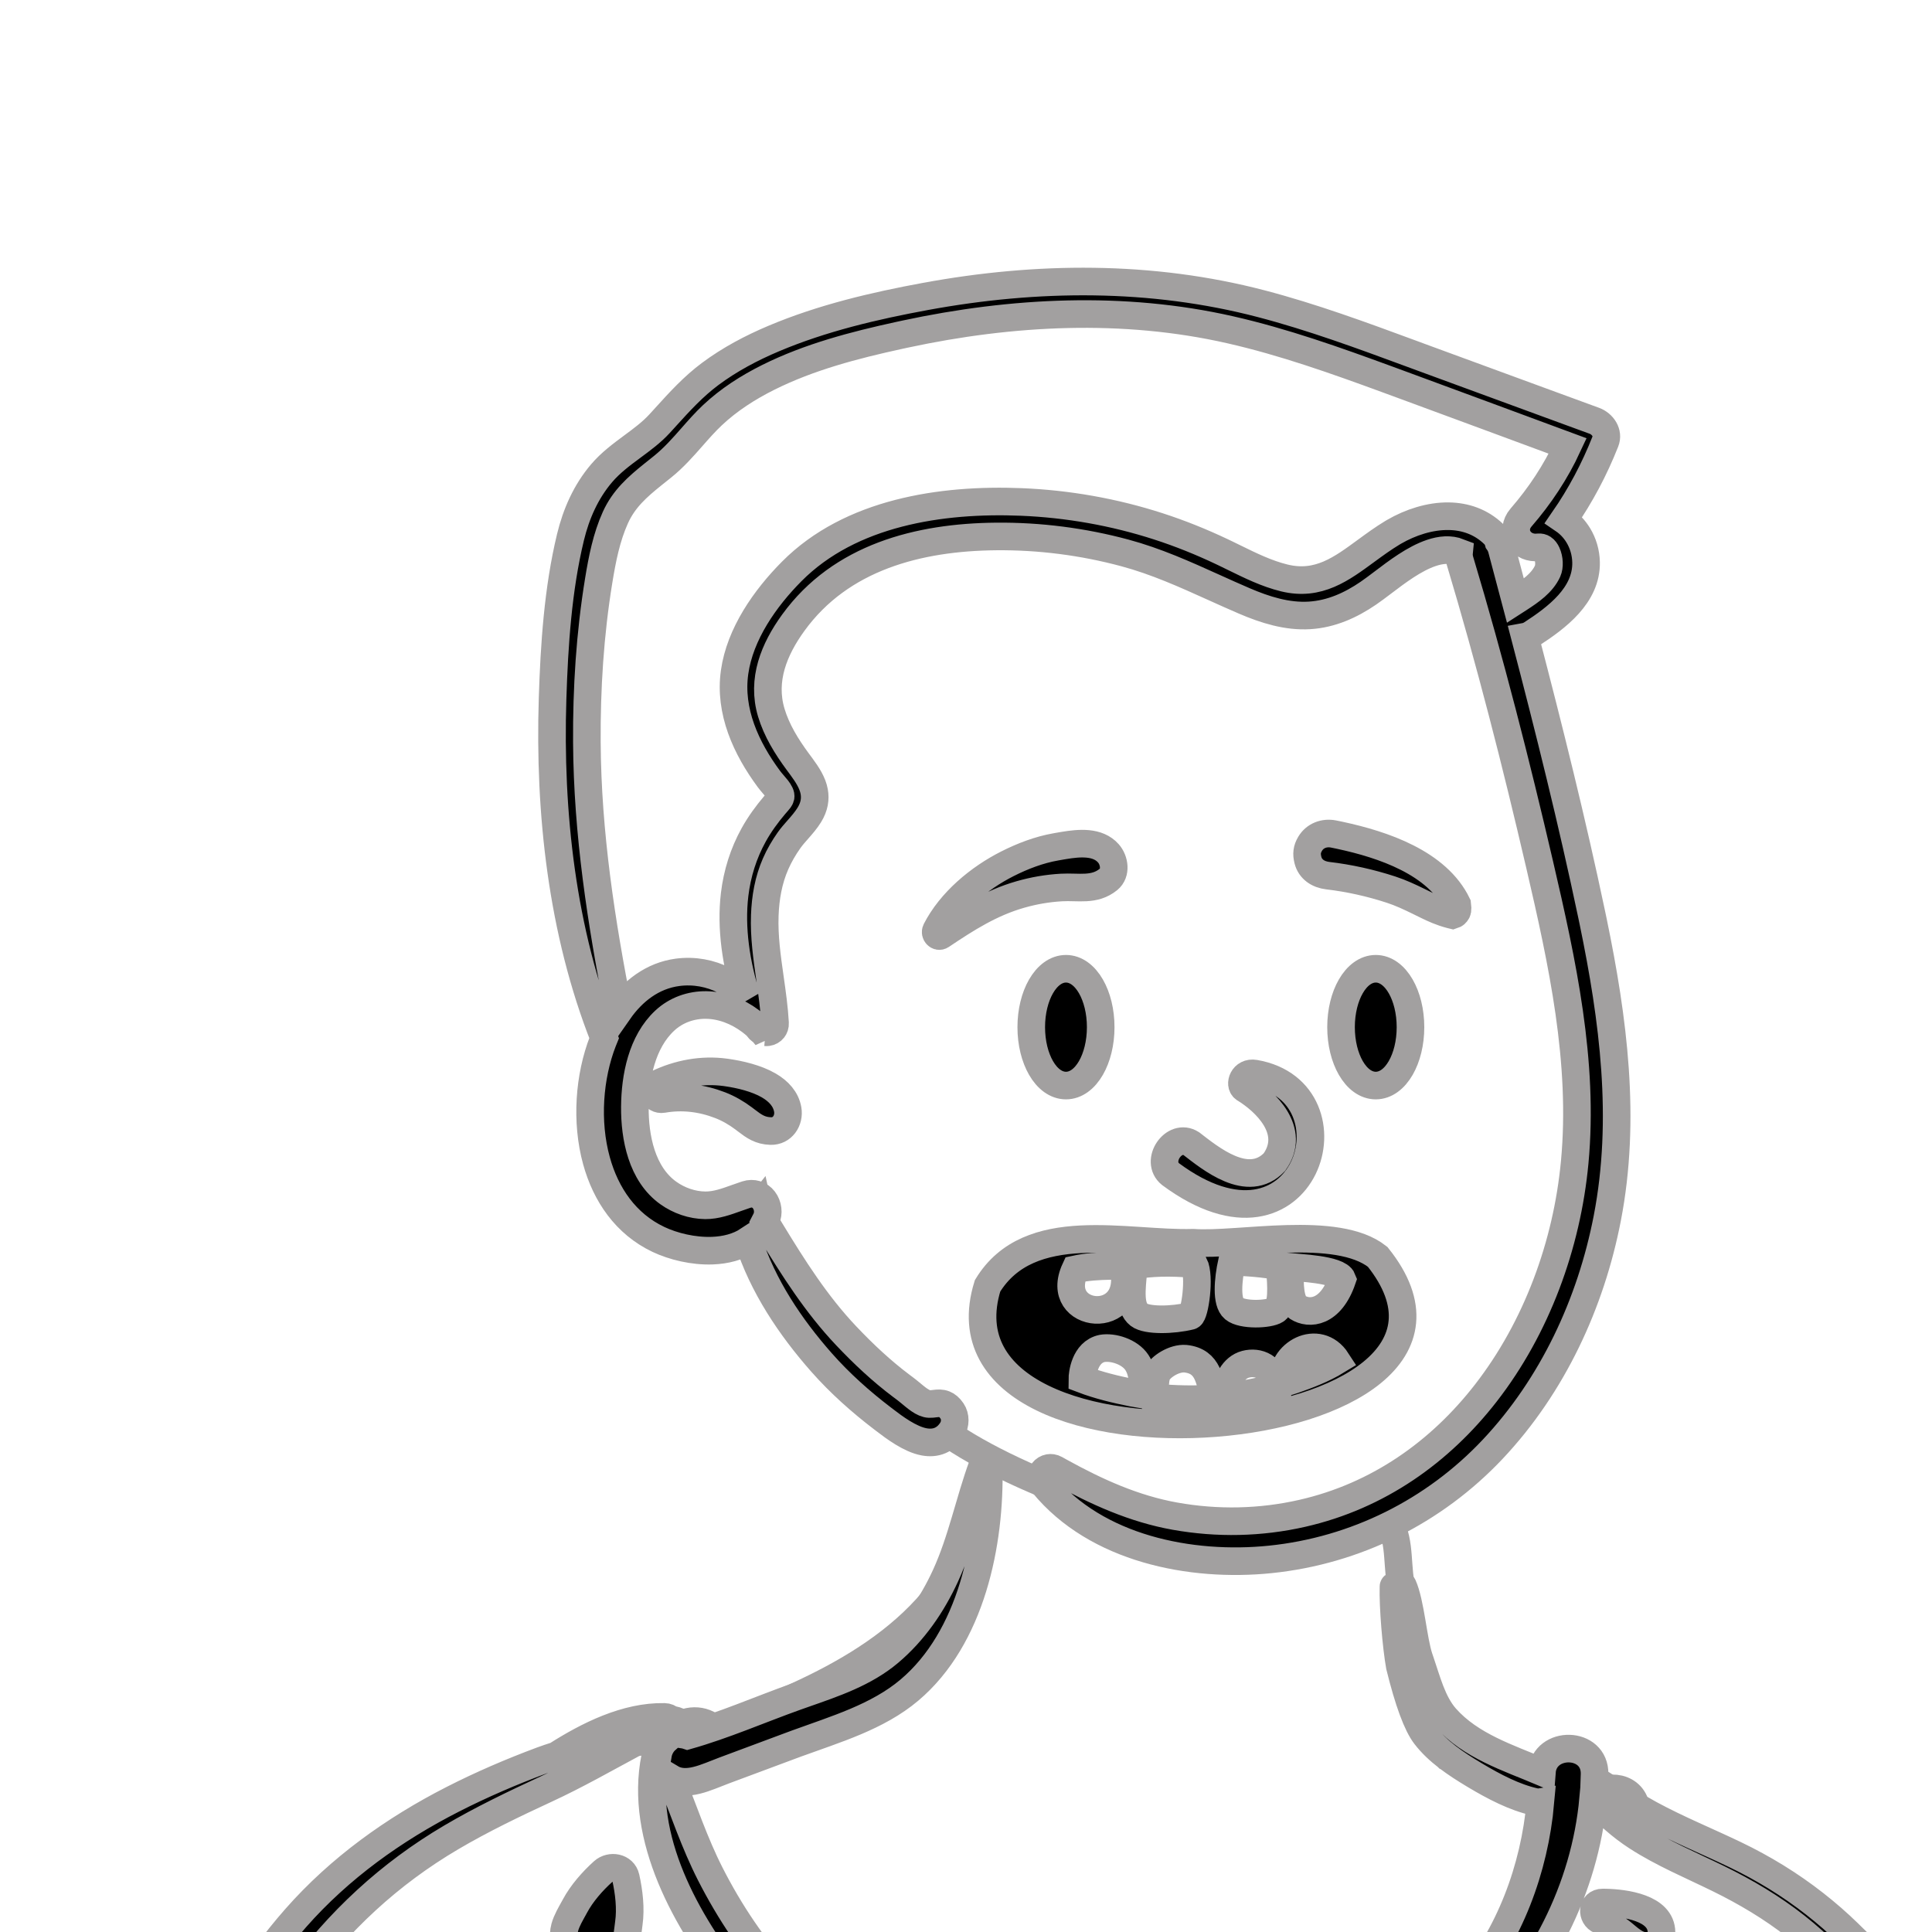 <svg id="avatar-svg" transform="translate(-40, 0)" width="32" height="32" class="path1" viewBox="0 0 700 700" fill="none" stroke="black" strokewidth="0.8" strokelinecap="round" strokelinejoin="round" xmlns="http://www.w3.org/2000/svg">
        <style>
          @media (prefers-reduced-motion){.path1{animation:none!important;stroke-dasharray:unset!important}}@media print{.path1{animation:none!important;stroke-dasharray:unset!important}}@keyframes grow{0%{stroke-dashoffset:1px;stroke-dasharray:0 1000px;opacity:0;fill-opacity:0}10%{opacity:1;fill-opacity:0}60%{stroke-dasharray:1000px 0;fill-opacity:1;stroke-opacity:0}to{stroke-dasharray:1000px 0;fill-opacity:1;stroke-opacity:0}}.path1 g g path{stroke-dashoffset:1px;stroke-dasharray:1000px 0;animation:grow 7s linear forwards;transform-origin:center;stroke:#a2a0a0;stroke-width:10px;animation-delay:0s}
        </style>
        <g>
          <g>
            <g transform="translate(0, 550)">
    <!-- Generator: Sketch 62 (91390) - https://sketch.com -->
    <title>body/mono/Device</title>
    <desc>Created with Sketch.</desc>
    <g id="body/mono/Device" stroke="none" stroke-width="1" fill="none" fill-rule="evenodd">
        <path d="M743.718,294.928 C740.576,286.302 745.164,277.698 747.709,269.353 C756.75,240.412 766.621,211.47 780.587,184.48 C785.877,175.452 777.174,164.376 767.089,166.922 C749.824,169.34 732.021,167.415 714.726,166.348 C708.401,149.984 691.52,143.196 678.234,133.772 C663.157,124.362 648.491,113.554 632.811,105.304 C631.939,97.509 622.487,95.577 616.707,101.153 C600.832,91.278 581.795,93.112 564.778,86.642 C551.848,65.741 550.878,43.764 547.454,23.601 C545.962,14.812 547.547,6.331 541.541,-1.505 C521.366,-29.88 441.65,-42.183 412.259,-25.368 C396.438,-35.235 396.057,-17.365 393.544,-6.336 C390.751,-0.818 389.24,5.431 389.707,12.015 C372.713,47.51 333.834,63.557 299.015,76.556 C294.647,72.353 288.404,72.884 284.248,76.362 C254.068,82.923 224.777,94.456 199.491,112.464 C170.763,120.866 150.531,144.231 135.901,169.284 C134.289,171.925 133.909,174.618 134.38,177.091 C89.391,243.038 67.919,321.987 64.903,401.725 C35.972,419.088 78.654,575.066 88.59,607.448 C88.6,607.444 88.61,607.44 88.62,607.435 C95.066,618.847 102.385,651.411 118.517,648.892 C129.583,661.404 147.218,658.944 162.235,659.905 C159.789,669.287 160.991,680.022 163.902,689.293 C167.345,700.329 184.241,700.703 186.637,688.671 C336.181,717.725 489.62,694.543 640.845,698.904 C684.569,699.214 728.289,700.567 771.908,703.682 C778.05,704.12 784.277,697.844 783.859,691.729 C774.481,591.957 765.674,460.706 755.187,361.911 C752.7,339.38 750.733,316.602 743.718,294.928 Z" id="🎨-Background" fill="#FFFFFF"/>
        <path d="M396.011,-19.21 C396.44,-20.38 398.188,-20.225 398.221,-18.911 C398.91,9.142 391.926,43.423 369.478,62.372 C357.955,72.099 342.72,76.55 328.729,81.665 L327.151,82.248 L302.433,91.456 C295.877,93.898 288.805,97.655 283.014,94.205 C287.7,105.825 291.634,117.765 297.341,128.964 C304.445,142.905 313.034,155.66 323.546,167.261 C365.192,213.22 431.102,227.239 490.249,213.773 C520.706,206.838 550.343,193.696 571.122,169.726 C586.914,151.506 595.987,127.052 598.125,102.931 C597.5,103.031 596.845,103.027 596.172,102.879 C588.688,101.246 581.133,97.235 574.548,93.301 L573.914,92.921 C567.578,89.107 560.974,84.736 556.427,78.81 C553.416,74.886 550.331,66.526 547.172,53.728 C545.88,46.513 544.669,32.14 544.877,24.847 C544.896,24.159 547.949,23.753 548.275,24.468 C551.096,30.659 552.008,44.262 554.185,50.706 L554.625,51.993 C556.95,58.722 558.944,66.915 563.765,72.355 C572.816,82.57 586.472,86.894 598.661,92.017 C599.536,80.472 617.976,80.741 617.742,92.782 C617.729,93.435 617.7,94.085 617.677,94.736 C619.131,95.535 620.53,96.449 621.837,97.332 L623.113,98.198 C627.941,101.482 632.806,104.603 637.947,107.389 C647.9,112.784 658.437,117.061 668.635,121.958 C678.952,126.913 688.601,132.816 697.61,139.881 C701.841,143.198 705.898,146.731 709.746,150.486 L710.791,151.516 C714.454,155.164 719.22,159.243 721.307,164.037 C721.767,165.094 724.071,167.552 725.322,167.634 C744.698,168.904 764.032,170.698 783.287,173.388 C788.272,174.084 790.242,176.653 788.4,180.808 C782.068,195.086 757.279,252.107 750.687,267.41 C751.457,278.652 750.417,291.887 751.111,303.132 C752.126,319.542 753.455,335.946 755.048,352.31 C760.748,410.847 769.389,469.099 777.197,527.38 C781.105,556.548 784.668,585.759 788.185,614.976 C789.961,629.741 791.468,644.521 792.628,659.349 C793.111,665.527 793.549,671.71 793.936,677.895 L794.269,683.382 C794.727,690.286 795.785,696.88 791.513,702.806 C789.576,705.494 785.152,707.008 782.605,703.954 C779.403,700.115 778.213,697.247 777.907,692.204 C777.673,688.344 777.617,684.466 777.441,680.602 C777.061,672.226 776.583,663.854 776.023,655.487 C774.906,638.761 773.631,622.038 772.154,605.34 C766.977,546.787 757.138,488.675 750.591,430.266 C747.291,400.82 744.947,371.319 743.706,341.71 C743.085,326.924 742.86,312.139 743.006,297.34 C743.061,291.812 743.323,286.31 743.702,280.82 C733.894,303.101 723.583,325.167 712.803,346.94 L710.248,352.096 C703.416,365.858 696.401,379.671 688.19,392.645 L686.779,394.857 C683.452,400.127 678.908,408.436 672.843,410.099 C668.618,411.258 663.455,410.442 659.123,410.359 C654.824,410.277 650.52,410.259 646.224,410.085 C641.405,409.891 636.807,409.258 632.15,408.002 C631.376,407.794 630.644,407.568 629.977,407.28 C625.285,414.958 617.313,420.806 609.162,424.213 C602.633,426.942 595.79,428.812 588.936,430.544 L586.517,431.151 C579.169,432.982 570.763,433.852 566.619,440.948 L565.656,442.592 C562.575,447.827 559.619,452.424 554.52,456.177 C549.031,460.218 542.528,462.759 536.05,464.737 C529.417,466.761 522.629,468.311 515.894,469.971 L514.059,470.427 C509.613,471.54 505.127,472.561 500.707,473.772 C498.822,474.288 496.903,474.82 495.053,475.456 C492.887,476.2 491.313,477.362 489.604,478.626 C488.068,483.992 481.503,486.906 476.105,486.532 C473.27,486.336 470.727,485.374 468.413,483.964 C464.374,487.402 459.927,490.482 455.81,493.667 C450.045,498.127 444.257,502.556 438.437,506.944 C426.437,515.989 414.346,524.914 402.129,533.663 C380.444,549.193 358.29,564.012 335.757,578.282 C326.362,584.232 316.904,590.172 307.353,595.97 L308.372,596.348 L310.394,597.112 C315.173,598.896 320.498,601.779 321.424,607.354 C322.158,611.776 319.688,614.824 315.322,615.364 C310.133,616.005 306.095,612.339 302.864,608.839 C301.438,607.296 299.842,605.862 298.476,604.273 C297.919,603.624 297.491,602.876 297.114,602.092 C287.688,607.646 278.162,613.013 268.485,618.032 L266.063,619.28 C242.066,631.551 218.709,644.995 194.508,656.917 C188.195,660.027 180.498,663.391 172.475,665.687 C174.604,673.939 174.571,682.999 174.625,691.374 C174.676,699.536 161.705,699.497 161.979,691.374 L162.111,687.451 C162.347,680.855 162.733,674.007 164.298,667.589 C140.659,671.509 117.044,662.989 112.648,660.431 C107.795,657.609 103.39,653.093 99.724,648.904 C91.879,639.937 86.435,629.189 81.605,618.376 C71.259,595.22 63.929,570.468 58.57,545.714 C38.813,454.448 47.311,356.766 79.396,269.28 C87.412,247.421 96.876,226.044 107.721,205.441 L109.067,202.894 C119.889,182.519 131.917,162.222 147.196,144.884 C163.11,126.825 182.741,112.78 204.115,101.878 C214.546,96.558 225.279,91.947 236.249,87.861 C238.011,87.204 239.785,86.615 241.563,86.054 C252.995,78.766 266.869,71.794 280.748,72.068 C281.691,72.085 282.455,72.443 283.025,72.982 C283.694,73.099 284.363,73.241 285.033,73.436 C286.512,73.865 288.074,75.486 287.862,77.151 L287.79,77.705 C287.751,77.975 287.701,78.237 287.617,78.492 C288.113,78.566 288.6,78.684 289.077,78.847 C302.356,75.097 315.421,69.362 328.379,64.736 L331.33,63.694 C342.183,59.89 353.317,56.162 362.22,48.636 C371.077,41.148 377.737,31.449 382.552,20.964 C388.484,8.046 391.14,-5.948 396.011,-19.21 Z M661.87,662.11 C664.499,660.154 667.608,662.424 668.592,664.845 C671.822,672.79 670.226,685.136 665.673,692.161 C660.955,699.439 649.662,696.566 649.389,687.75 C649.104,678.557 654.448,667.635 661.87,662.11 Z M689.028,442.723 C689.264,441.69 690.868,441.7 691.108,442.723 C693.297,452.046 693.246,462.085 693.889,471.644 L693.963,472.704 C694.734,483.245 695.382,493.815 695.844,504.374 C696.751,525.149 697.835,545.925 699.05,566.684 C699.653,576.978 700.299,587.271 700.988,597.561 C703.146,596.358 705.369,595.302 707.673,594.37 C711.125,592.975 714.486,592.815 718.195,592.853 C722.712,592.899 726.113,596.872 725.515,601.297 C724.863,606.116 720.62,608.181 716.214,607.493 C711.334,606.729 706.433,605.546 701.506,605.056 C702.055,613.012 702.622,620.966 703.223,628.915 C704.02,639.44 705.059,649.952 705.789,660.481 C705.859,661.485 705.934,662.491 706.011,663.5 C708.949,661.972 712.069,661.19 715.605,660.227 L716.525,659.969 C721.659,658.495 727.151,656.456 731.903,659.908 C735.097,662.229 735.735,666.049 733.089,669.11 C729.077,673.755 723.141,672.854 717.599,672.617 L714.618,672.508 C711.808,672.398 709.216,672.218 706.619,671.509 C707.096,678.368 707.347,685.253 706.506,692.012 C706.051,695.665 701.242,696.624 699.969,692.896 C696.644,683.157 695.957,672.654 694.74,662.453 C693.604,652.926 692.913,643.329 692.168,633.759 L691.943,630.889 C690.269,609.835 688.93,588.77 687.952,567.673 C686.973,546.579 686.385,525.489 686.151,504.374 C686.045,494.787 686.204,485.165 686.579,475.579 L686.698,472.704 C687.13,462.845 686.828,452.383 689.028,442.723 Z M249.605,663.664 C249.732,662.317 250.811,660.644 252.417,660.852 C253.895,661.044 255.419,660.952 256.882,661.197 C258.813,661.516 260.368,662.658 262.163,663.375 C265.082,664.543 268.264,665.145 271.26,666.101 C276.878,667.894 279.94,673.808 277.613,679.332 C275.166,685.139 269.017,686.457 263.704,684.02 C259.517,682.1 256.395,679.03 253.579,675.478 L252.781,674.464 C251.568,672.938 250.191,671.235 249.681,669.385 C249.186,667.583 249.43,665.497 249.605,663.664 Z M522.602,636.365 C529.601,635.379 535.578,637.772 542.055,640.027 L542.581,640.21 C549.172,642.485 558.789,644.06 562.167,650.806 C564.205,654.874 562.622,660.276 557.826,661.48 C550.23,663.384 543.42,657.833 537.139,654.096 L536.809,653.901 C530.747,650.35 524.49,647.365 520.619,641.24 C519.586,639.606 520.482,636.664 522.602,636.365 Z M278.283,79.772 C275.479,80.4 272.675,80.955 269.874,81.489 C259.219,87.2 248.877,93.126 237.876,98.214 C226.204,103.613 214.575,109.189 203.488,115.72 C181.089,128.915 162.624,146.071 147.366,167.1 C121.01,203.425 101.405,245.316 87.374,287.821 C83.769,298.741 80.543,309.784 77.689,320.92 C82.735,316.253 88.709,313.384 95.408,310.927 C98.247,309.886 101.781,311.648 103.22,314.106 C103.867,315.21 104.232,316.302 104.165,317.597 C104.016,320.455 102.156,323.702 99.086,324.268 C91.929,325.587 84.97,328.155 78.069,330.415 C77.023,330.758 76.124,330.628 75.406,330.224 C68.555,359.243 64.269,388.859 62.751,418.654 C61.467,443.878 62.259,469.3 65.053,494.489 C67.2,493.524 69.3,492.619 71.654,492.071 C74.707,491.361 77.71,490.497 80.688,489.521 C89.282,486.702 93.202,500.89 84.418,503.052 C81.149,503.857 77.86,504.525 74.529,505.014 C71.626,505.44 69.058,505.252 66.321,504.806 C68.412,520.521 71.268,536.122 74.906,551.501 L75.708,554.866 C80.434,574.509 85.942,594.334 93.907,612.897 C97.814,622.003 102.987,630.651 109.374,638.243 C112.512,641.976 115.995,645.176 119.793,648.208 C122.955,650.733 133.703,656.208 146.433,656.208 C159.162,656.208 162.608,655.003 169.031,652.793 C181.732,648.421 193.791,641.442 205.702,635.226 L206.934,634.586 C212.201,631.861 217.448,629.097 222.681,626.307 C222.02,620.972 223.177,616.491 225.957,611.563 C228.962,606.232 236.407,608.887 236.961,614.339 L236.979,614.548 C237.063,615.777 237.269,617.03 237.525,618.279 C272.516,599.112 306.766,578.602 340.471,557.23 C362.182,543.462 383.662,529.284 404.828,514.691 C415.409,507.396 425.898,499.97 436.283,492.398 C441.723,488.431 447.138,484.433 452.528,480.4 C454.773,478.72 456.975,476.956 459.225,475.267 C458.678,474.583 458.145,473.9 457.629,473.224 C449.227,462.224 443.776,449.112 441.06,435.585 C439.42,427.423 438.628,418.95 438.387,410.628 L438.281,407.01 C438.115,400.913 438.071,394.532 439.195,388.626 C437.666,389.466 436.104,390.29 434.547,391.172 C428.96,394.337 423.368,397.495 417.767,400.638 C406.551,406.929 395.302,413.148 383.91,419.116 C363.562,429.777 343.014,439.917 321.911,449.005 L311.642,453.431 C293.821,461.096 275.854,468.623 257.326,474.321 C246.875,477.534 236.345,480.28 225.744,482.732 L230.031,487.754 C232.938,491.16 232.989,496.044 229.274,498.911 C225.622,501.73 220.722,500.556 218.289,496.814 L213.854,489.992 C212.906,488.534 212.368,487.168 212.063,485.729 C207.179,486.75 202.284,487.732 197.374,488.68 L188.093,490.452 C174.841,493.01 161.992,498.074 150.147,504.556 C146.029,506.809 144.882,502.432 149.245,499.381 C162.002,490.463 176.883,485.416 192.237,481.181 L192.992,480.974 C198.625,479.431 204.248,477.823 209.859,476.157 C209.242,473.925 208.886,471.609 208.957,469.055 C209.115,463.366 209.618,457.657 209.92,451.972 C210.554,440.04 211.363,428.146 212.311,416.236 C212.675,411.648 213.083,407.047 213.55,402.45 C210.541,400.836 207.946,398.695 204.591,397.642 L204.025,397.477 C200.437,396.51 201.648,391.887 204.835,391.491 C207.722,391.134 210.595,391.298 213.441,391.909 C213.882,392.005 214.299,392.112 214.697,392.233 C215.22,387.975 215.8,383.728 216.459,379.505 C218.202,368.347 219.435,356.591 223.063,345.87 C223.332,345.076 224.511,344.792 224.948,345.624 C230.226,355.664 230.409,367.981 231.004,379.162 L231.078,380.498 C231.779,392.696 231.819,405.013 231.593,417.228 C231.361,429.816 230.93,442.372 230.365,454.949 C230.138,460.013 230.147,465.267 229.284,470.11 C260.692,459.9 291.545,447.679 321.118,433.208 C341.979,423.001 362.66,412.385 383.105,401.37 C393.349,395.852 403.641,390.423 413.874,384.884 C417.459,382.942 421.042,380.995 424.623,379.044 L429.994,376.116 C435.02,373.373 439.215,370.644 445.069,370.452 C446.814,370.394 448.379,371.212 449.49,372.449 C452.636,370.218 456.272,368.848 460.088,368.88 C465.832,360.946 471.664,353.077 477.728,345.379 L482.208,339.679 C489.962,329.846 498.175,319.864 508.063,312.38 C512.476,309.041 517.33,306.536 522.392,304.466 C521.201,304.175 520.035,303.59 518.996,302.626 C514.161,298.143 513.495,289.816 512.513,283.56 C511.494,277.073 511.888,271.267 512.894,264.801 C513.285,262.288 517.447,261.765 518.463,264.073 C520.604,268.939 522.871,273.603 524.819,278.524 L525.394,280.009 C527.485,285.549 531.939,291.377 531.645,297.387 C531.565,299.034 531.013,300.469 530.161,301.623 C534.41,300.212 538.72,298.954 542.964,297.642 C556.321,293.515 569.729,289.504 583.343,286.302 C586.967,285.45 590.609,284.659 594.266,283.933 C596.182,274.837 598.974,265.909 602.266,257.142 C599.149,255.545 597.131,252.868 594.447,250.487 C591.935,248.257 590.209,245.542 588.066,242.982 C586.115,240.653 587.211,236.445 590.717,236.581 L591.71,236.622 C595.342,236.791 598.86,237.167 602.154,238.862 L603.327,239.467 C604.936,240.302 606.698,241.26 608.267,242.391 C610.318,237.672 612.45,232.998 614.606,228.371 L617.403,222.388 C624.655,206.816 631.888,190.652 640.993,176.152 C645.041,169.706 650.428,165.681 658.16,165.058 C666.122,164.417 674.4,165.245 682.373,165.53 C691.616,165.861 700.856,166.253 710.09,166.738 C707.723,164.259 705.563,161.499 703.186,159.12 C699.24,155.175 695.071,151.435 690.689,147.978 C682.016,141.137 672.48,135.5 662.575,130.646 C652.668,125.791 642.47,121.558 633.17,115.56 C627.285,111.765 622.025,106.989 617.226,101.821 C614.205,134.411 598.468,164.689 574.826,187.437 C550.27,211.062 516.336,224.042 483.14,229.563 C449.28,235.195 413.941,233.128 381.55,221.359 C364.849,215.29 348.831,206.62 334.546,195.745 C334.389,196.691 334.2,197.626 333.829,198.505 C333.331,199.686 332.722,200.692 332.023,201.729 L330.778,203.55 C329.993,204.694 329.192,205.83 328.301,206.892 C326.142,209.463 323.083,210.589 319.788,210.577 C313.479,210.556 308.701,204.37 310.399,198.252 C311.466,194.407 313.749,192.093 317.313,190.588 C318.439,190.112 319.587,189.713 320.742,189.321 L321.609,189.027 C322.776,188.628 323.934,188.247 325.135,188.026 C318.371,182.056 312.095,175.564 306.475,168.558 C288.848,146.587 271.462,115.816 277.355,86.637 C277.457,86.136 277.908,85.821 278.394,85.741 C278.736,83.693 279.826,81.712 281.319,80.38 C280.314,80.116 279.301,79.912 278.283,79.772 Z M461.322,584.266 C464.812,582.326 468.418,586.938 465.582,589.788 L461.346,594.025 C457.415,597.976 453.589,601.968 450.224,606.471 L449.409,607.571 C444.867,613.75 440.023,620.91 432.58,623.22 C423.579,626.013 414.928,615.048 420.14,607.038 C424.695,600.038 433.464,597.396 441.024,594.503 C448.175,591.764 454.635,587.984 461.322,584.266 Z M170.921,551.964 C172.972,549.279 178.32,550.693 176.919,554.493 C172.368,566.831 170.513,583.655 159.019,591.852 C155.311,594.495 149.486,593.28 146.433,590.228 C142.964,586.759 142.825,581.874 144.809,577.642 C147.228,572.479 153.18,568.736 157.351,564.804 L157.726,564.446 C162.214,560.087 167.068,557.008 170.921,551.964 Z M651.308,566.164 C654.969,564.586 664.51,561.518 667.338,565.149 C667.47,565.282 667.583,565.427 667.674,565.587 C668.367,566.793 668.47,568.492 667.674,569.688 C664.379,574.64 660.947,578.336 656.262,581.86 L655.737,582.251 C650.637,586 645.846,590.404 639.632,592.095 C631.019,594.439 625.003,583.655 631.052,577.358 C635.925,572.286 643.364,569.652 649.822,566.823 L651.308,566.164 Z M305.424,495.665 C303.983,493.062 306.927,489.867 309.593,491.496 C317.198,496.144 326.057,499.631 334.599,502.136 C338.056,503.15 341.175,506.654 340.918,510.435 L340.878,511.007 C340.776,512.343 340.592,513.669 339.743,514.78 C336.768,518.671 332.512,520.17 327.967,517.867 C317.838,512.735 310.905,505.57 305.424,495.665 Z M527.701,487.779 C527.516,486.684 528.317,485.839 529.43,486.05 C535.857,487.268 541.793,490.372 547.312,493.94 C550.272,495.854 553.127,497.956 556.08,499.889 C559.728,502.275 561.094,504.246 561.633,508.626 C561.989,511.516 559.29,514.156 556.815,514.954 C550.069,517.129 542.341,509.991 537.771,505.354 L537.565,505.145 C532.781,500.269 528.835,494.503 527.701,487.779 Z M720.732,480.204 C719.267,476.248 724.316,472.968 727.618,474.911 C730.727,476.74 734.1,478.257 737.033,480.353 C739.728,482.28 742.186,484.562 744.77,486.651 L746.048,487.663 C750.788,491.473 758.612,500.897 751.834,506.364 C745.384,511.567 736.832,504.922 732.502,500.064 L732.2,499.72 C729.709,496.843 726.638,493.717 724.831,490.356 C723.13,487.193 721.976,483.562 720.732,480.204 Z M657.122,173.957 C649.043,175.525 645.75,185.497 642.348,191.997 C634.319,207.337 626.935,222.958 619.519,238.599 C617.236,243.41 615.013,248.258 612.77,253.097 C612.633,253.476 612.457,253.849 612.25,254.218 C607.655,264.111 602.923,273.939 597.392,283.33 C602.454,282.382 607.542,281.574 612.649,280.938 C612.391,276.129 615.684,269.694 617.312,265.646 L617.448,265.305 C619.479,260.117 621.608,251.945 626.836,249.253 C628.578,248.357 630.441,249.48 630.575,251.398 C630.971,257.108 625.386,263.643 622.656,268.489 C621.005,271.421 619.396,274.366 617.828,277.343 C617.24,278.457 616.749,279.552 616.146,280.534 C618.78,280.249 621.417,279.995 624.061,279.81 L625.784,279.692 C635.586,279.046 645.997,278.861 654.853,283.695 C663.07,288.178 667.27,297.749 662.756,306.464 C657.132,317.321 644.748,318.76 633.858,319.64 C620.256,320.737 606.623,322.718 593.117,324.65 C579.147,326.648 565.992,331.798 552.23,334.445 C550.95,334.691 550.153,333.017 551.327,332.302 C562.182,325.694 575.38,322.058 587.516,318.354 L588.498,318.054 C595.081,316.032 601.515,313.722 608.325,312.575 C614.936,311.462 621.588,310.56 628.256,309.874 L628.903,309.814 C636.245,309.198 654.974,309.409 654.183,298.539 C653.659,291.345 641.965,290.103 636.627,290.017 C612.153,289.625 587.503,296.121 564.244,303.081 L559.051,304.638 C549.527,307.503 539.99,310.451 530.645,313.811 C520.055,317.617 511.712,323.552 503.999,331.675 C495.447,340.682 487.164,349.892 478.292,358.595 C472.699,364.082 467.034,369.471 461.323,374.816 C460.033,376.486 459.001,378.303 458.286,380.66 C457.078,384.642 457.356,388.343 457.812,392.433 C458.962,402.762 459.216,413.198 460.657,423.495 C461.993,433.034 463.861,442.923 467.822,451.772 C469.39,455.276 471.431,458.718 473.756,461.796 L475.632,464.235 C476.45,465.295 477.365,466.454 478.326,467.545 C479.736,465.825 481.776,464.706 484.147,464.986 C489.186,465.579 493.147,465.437 498.09,464.279 C501.916,463.384 505.712,462.335 509.521,461.364 C517,459.456 524.549,457.72 531.952,455.529 L533.224,455.145 C538.741,453.453 544.26,451.334 548.852,447.772 C554.187,443.633 555.828,437.662 559.78,432.499 C568.218,421.474 586.452,421.705 598.798,418.685 C609.29,416.119 619.387,412.07 626.648,404.458 L627.072,404.004 C626.75,402.646 627.272,401.113 628.534,400.409 L628.809,400.256 C629.301,399.981 629.831,399.867 630.351,399.878 C631.025,398.888 631.675,397.866 632.266,396.778 C632.752,395.881 633.967,396.541 633.808,397.427 C633.713,397.956 633.581,398.472 633.456,398.989 C640.489,397.18 648.214,397.525 655.355,397.53 L664.622,397.497 C666.226,397.478 668.616,397.397 668.829,397.301 L669.047,397.204 C669.624,396.953 668.804,397.367 669.208,396.832 C669.653,396.241 670.089,395.643 670.519,395.04 C672.055,392.891 673.508,390.677 674.932,388.443 C659.413,392.396 643.337,394.856 627.491,396.907 C610.491,399.11 593.267,400.638 576.115,400.654 C571.387,400.659 571.43,393.521 576.115,393.342 C594.277,392.649 612.344,391.687 630.384,389.36 C639.713,388.155 649.003,386.644 658.241,384.876 C661.807,384.195 665.365,383.471 668.914,382.707 L671.575,382.126 C673.244,381.757 677.96,381.226 680.26,379.683 C680.712,378.906 681.164,378.131 681.612,377.355 C681.392,374.63 674.464,374.995 672.84,374.991 C668.235,374.982 663.629,375.019 659.023,375.031 C649.812,375.058 640.602,374.978 631.39,374.904 C612.986,374.754 594.512,374.112 576.123,374.898 C571.659,375.088 569.314,367.929 573.726,366.046 C593.204,357.73 614.826,355.923 635.624,353.366 C646.561,352.023 657.504,350.471 668.196,347.751 L670.839,347.078 C677.556,345.356 684.973,343.257 690.629,339.154 C682.128,335.715 671.561,336.109 662.749,335.622 L662.075,335.583 C649.736,334.825 637.375,334.437 625.013,334.419 C599.719,334.384 574.417,335.28 549.151,336.479 C548.517,336.509 548.386,335.508 549.002,335.374 C574.971,329.708 601.364,326.978 627.94,326.558 C640.317,326.362 652.7,326.537 665.066,327.084 L669.604,327.294 C680.148,327.748 691.847,327.871 700.669,334.238 C702.014,335.208 702.723,336.447 702.834,337.758 C714.665,314.175 725.592,290.099 736.563,266.183 C745.092,247.587 753.303,228.835 762.143,210.384 L765.004,204.415 C768.837,196.45 772.763,188.484 777.122,180.808 C760.821,178.629 744.429,177.116 728.027,175.958 C713.081,174.901 664.317,172.562 657.122,173.957 Z M649.903,429.552 C651.762,428.519 654.61,429.361 655.068,431.653 C655.409,433.36 655.991,435.255 655.991,437.001 C655.991,439.093 655.243,441.366 654.844,443.412 C653.927,448.118 652.798,451.942 650.405,456.134 C648.908,458.757 645.885,460.538 642.847,460.468 C640.441,460.413 638.309,459.767 636.658,457.905 C634.68,455.674 633.322,452.393 634.407,449.389 C637.249,441.519 642.473,433.678 649.903,429.552 Z M255.606,421.7 C259.956,414.081 270.267,407.272 279.265,407.946 C292.776,408.958 295.533,427.15 282.452,431.491 C274.633,434.085 263.876,431.421 257.036,427.151 C255.192,426.001 254.516,423.609 255.606,421.7 Z M116.747,395.671 C115.759,394.235 117.392,392.594 118.864,392.917 C122.129,393.634 125.649,393.947 128.847,394.921 C132.122,395.917 135.292,397.569 138.536,398.706 C145.332,401.086 152.591,402.281 159.168,405.155 C161.797,406.304 163.865,410.111 163.622,412.918 L163.56,413.574 C163.415,414.967 163.173,416.183 162.394,417.456 C160.301,420.874 156.154,422.64 152.24,421.588 C144.979,419.638 137.884,414.627 131.693,410.464 L130.549,409.704 C127.844,407.921 124.936,406.058 122.756,403.765 C120.481,401.37 118.611,398.383 116.747,395.671 Z M366.345,367.962 C365.509,364.952 369.254,362.962 371.437,364.997 C375.799,369.06 380.36,372.829 384.632,376.995 L384.919,377.28 C387.978,380.354 392.428,386.278 388.45,390.255 C383.352,395.353 376.253,387.789 373.518,383.848 C370.049,378.848 367.968,373.808 366.345,367.962 Z M700.15,343.075 C693.679,349.929 683.709,353.08 674.931,355.691 C664.523,358.784 653.799,360.632 643.064,362.152 C632.691,363.62 622.398,364.933 612.19,366.618 C619.912,366.714 627.633,366.771 635.337,366.909 C644.222,367.07 653.102,367.262 661.984,367.52 C668.453,367.708 676.043,366.821 682.19,369.225 C683.298,369.657 684.333,370.257 685.237,370.987 C690.405,361.798 695.358,352.482 700.15,343.075 Z M301.009,278.981 C307.763,276.836 314.114,273.989 321.274,274.728 C323.177,274.923 324.54,276.776 323.501,278.606 C320.108,284.577 314.59,287.948 309.159,291.942 L308.68,292.296 C302.735,296.718 296.352,300.747 289.887,304.376 C278.756,310.622 268.781,292.745 280.022,287.499 C286.786,284.342 293.891,281.243 301.009,278.981 Z M422.609,263.46 C432.942,264.14 443.269,264.602 453.615,265.02 C465.599,265.505 461.57,283.946 451.559,280.214 C441.669,276.526 431.778,272.885 421.799,269.445 C418.761,268.399 419.005,263.409 422.416,263.453 L422.609,263.46 Z M157.582,230.653 C160.26,230.465 162.961,231.05 165.643,231.31 L168.497,231.587 C174.38,232.172 179.896,232.894 185.506,235.288 C195.858,239.706 190.298,256.347 179.906,255.965 C172.225,255.683 165.657,252.384 159.171,248.544 C153.501,245.187 150.025,240.987 146.196,235.716 C144.928,233.97 146.695,232.013 148.422,231.837 C151.464,231.527 154.539,230.866 157.582,230.653 Z M676.5,196.669 C674.787,207.358 670.535,217.376 664.128,226.098 C660.908,230.481 655.255,230.647 652.064,226.098 C647.549,219.663 650.333,212.29 653.734,206.109 L654.74,204.299 C656.263,201.586 658.601,197.628 661.274,194.894 L661.319,194.614 C662.751,183.423 678.265,185.657 676.5,196.669 Z M258.565,128.071 C261.141,125.751 265.885,126.448 266.721,130.224 C267.891,135.512 268.603,141.47 267.837,146.838 C267.422,149.747 267.266,153.014 266.122,155.725 C264.892,158.64 262.526,160.882 260.297,163.074 C255.847,167.45 246.466,166.003 245.274,159.108 L245.123,158.262 C244.523,155 243.756,151.513 244.644,148.279 C245.314,145.839 246.812,143.351 248.051,141.088 L248.312,140.606 C250.794,135.984 254.663,131.583 258.565,128.071 Z M620.656,139.321 L621.588,139.331 C628.778,139.473 641.924,141.224 641.994,150.108 C642.01,152.202 640.459,154.373 638.38,154.855 C634.082,155.851 631.304,153.311 628.241,150.745 C625.736,148.648 622.816,146.972 619.783,145.767 C616.507,144.464 616.721,139.315 620.656,139.321 Z" id="🖍-Ink" fill="#000000"/>
    </g>
</g><g transform="translate(200, 50)">
    <!-- Generator: Sketch 62 (91390) - https://sketch.com -->
    <title>head/mono/Gray Short</title>
    <desc>Created with Sketch.</desc>
    <g id="head/mono/Gray-Short" stroke="none" stroke-width="1" fill="none" fill-rule="evenodd">
        <path d="M287.408,509.472 C265.212,509.6 246.348,503.302 231.954,492.883 C213.992,486.478 192.326,476.599 179.166,466.228 C174.033,467.538 167.891,462.085 163.963,459.207 C139.538,440.968 120.366,414.271 114.685,387.529 C105.915,398.599 93.435,399.059 81.48,393.557 C56.42,379.345 57.357,349.42 66.379,327.062 C47.412,284.505 34.267,172.159 63.22,126.818 C69.142,120.034 77.833,115.976 84.09,109.019 C89.658,102.943 94.954,96.728 101.432,91.92 C121.198,76.876 155.242,68.866 176.558,65.099 C265.54,45.861 333.908,80.439 414.51,109.606 C409.871,121.206 403.454,131.785 396.1,141.649 C416.11,149.118 406.919,165.911 391.395,174.424 L382.153,169.932 C396.56,221.478 429.716,349.66 415.41,390.823 C404.002,455.043 353.936,509.935 287.408,509.472" id="🎨-Background" fill="#FFFFFF"/>
        <path d="M300.265,514.999 C271.445,517.957 237.207,511.144 217.994,487.733 C217.419,487.032 217.168,486.239 217.153,485.472 C217.136,484.62 217.422,483.797 217.916,483.157 C218.436,482.484 219.175,482.015 220.023,481.862 C220.736,481.734 221.55,481.817 222.389,482.287 L224.155,483.271 C237.276,490.518 250.904,496.698 265.774,499.343 C281.085,502.067 296.675,501.762 311.849,498.304 C339.49,492.006 361.86,475.941 378.325,454.757 C396.699,431.118 407.733,401.11 410.545,371.1 C413.953,334.731 406.048,298.584 397.868,263.37 C389.274,226.369 379.88,189.557 368.967,153.172 C368.638,152.077 368.55,151.051 368.645,150.107 C365.426,148.846 362,149.196 358.591,150.347 C352.361,152.451 346.155,157.194 340.98,161.109 C339.105,162.527 337.361,163.845 335.794,164.917 C329.376,169.309 322.36,172.469 314.516,172.966 C306.356,173.481 298.357,170.945 290.947,167.772 C287.183,166.16 283.478,164.487 279.789,162.822 C269.284,158.078 258.903,153.382 247.559,150.33 C232.358,146.239 216.664,144.224 200.922,144.369 C172.826,144.625 144.645,151.857 127.425,175.619 C120.45,185.245 115.902,196.308 119.449,208.187 C121.378,214.65 125.02,220.516 128.994,225.912 L130.357,227.75 C132.537,230.711 134.43,233.661 135.001,236.802 C135.48,239.433 135.107,242.216 133.228,245.267 C132.046,247.187 130.541,248.91 129.027,250.626 C127.936,251.864 126.841,253.1 125.899,254.431 C124.001,257.113 122.321,260.003 121.003,263.016 C118.422,268.915 117.327,275.261 117.098,281.66 C116.821,289.381 117.907,296.934 118.983,304.498 C119.747,309.861 120.509,315.23 120.816,320.664 C120.87,321.612 120.58,322.318 120.174,322.841 C119.677,323.481 118.952,323.884 118.127,323.996 C117.876,324.03 117.617,324.035 117.357,324.012 C117.485,324.535 117.598,325.06 117.696,325.587 C117.174,324.916 116.619,324.265 116.034,323.637 C115.996,323.618 115.959,323.598 115.922,323.578 C115.318,323.246 114.807,322.741 114.484,322.09 C113.655,321.319 112.777,320.588 111.856,319.901 C107.062,316.324 101.464,314.204 95.848,314.133 C90.434,314.066 85.008,315.909 80.835,319.802 C72.542,327.539 70.112,340.17 70.026,351.014 C69.938,362.085 72.5,375.37 82.152,382.243 C86.023,385 90.752,386.657 95.516,386.705 C99.465,386.744 103.243,385.347 106.964,384.016 C108.111,383.606 109.253,383.198 110.392,382.827 C111.686,382.406 112.865,382.432 113.893,382.74 C115.052,383.087 116.035,383.804 116.77,384.76 C117.502,385.712 117.982,386.904 118.13,388.152 C118.274,389.361 118.109,390.616 117.597,391.747 C117.468,392.032 117.333,392.309 117.192,392.579 L119.315,396.07 C127.444,409.401 135.714,422.489 146.56,433.948 C152.785,440.525 159.384,446.731 166.622,452.164 L167.666,452.939 C168.291,453.398 168.984,453.963 169.723,454.568 C171.834,456.295 174.364,458.611 176.726,458.702 C177.427,458.729 178.039,458.642 178.596,458.569 C179.941,458.392 181.07,458.34 182.179,458.793 C183.071,459.157 183.996,459.836 184.947,461.239 C185.59,462.189 185.92,463.38 185.92,464.589 C185.92,465.803 185.586,467.018 184.991,467.978 C183.762,469.965 182.274,471.196 180.66,471.895 C178.86,472.674 176.872,472.793 174.805,472.408 C169.712,471.458 164.075,467.24 160.488,464.487 L159.794,463.956 C151.845,457.893 144.312,451.184 137.689,443.681 C126.411,430.905 116.282,415.849 111.079,399.398 C107.412,401.807 102.882,402.95 98.145,403.13 C91.244,403.393 83.94,401.617 78.558,399.065 C66.696,393.44 59.491,382.801 56.115,370.566 C52.194,356.358 53.468,340.023 58.432,327.259 C58.576,326.888 58.726,326.519 58.88,326.143 C43.599,287.426 38.9,244.434 40.209,203.115 C40.821,183.775 42.138,163.484 46.701,144.621 C48.746,136.167 52.299,128.116 57.972,121.46 C61.207,117.665 65.176,114.71 69.163,111.763 C72.616,109.211 76.083,106.665 79,103.478 L80.379,101.965 C80.678,101.636 80.976,101.307 81.274,100.979 C86.311,95.428 91.215,90.041 97.327,85.488 C104.416,80.209 112.239,76.077 120.367,72.645 C137.878,65.255 156.725,60.824 175.369,57.396 C215.705,49.98 257.111,49.615 296.953,60.038 C315.476,64.883 333.454,71.516 351.4,78.14 C353.066,78.755 354.732,79.37 356.399,79.984 C370.345,85.119 384.299,90.232 398.254,95.346 C404.739,97.722 411.224,100.098 417.709,102.477 C419.116,102.993 420.493,104.105 421.278,105.487 C422.043,106.835 422.271,108.407 421.653,109.973 C417.674,120.054 412.654,129.512 406.543,138.344 C408.666,139.789 410.473,141.71 411.84,143.958 C413.569,146.802 414.594,150.168 414.663,153.74 C414.896,165.701 404.011,173.809 394.981,179.673 C394.139,180.221 393.306,180.544 392.5,180.692 C401.251,214.149 409.627,247.719 416.744,281.556 L417.234,283.901 C424.566,319.313 429.297,355.452 422.362,391.334 C416.392,422.233 402.521,452.053 380.847,475.072 C359.606,497.631 331.103,511.833 300.265,514.999 Z M110.495,311.288 C106.722,299.312 104.722,286.282 106.166,274.143 C107.074,266.512 109.369,259.166 113.104,252.44 C115.244,248.588 117.851,245.022 120.697,241.664 L121.679,240.536 C122.176,239.959 122.67,239.43 122.823,238.766 C122.912,238.38 122.822,237.958 122.587,237.454 C122.068,236.338 121.102,235.262 120.198,234.212 C119.624,233.544 119.063,232.889 118.592,232.252 C110.321,221.056 104.153,207.727 106.158,193.53 C108.114,179.678 117.192,166.767 126.857,157.036 C148.137,135.61 181.13,130.686 210.032,131.868 C226.857,132.556 243.655,135.521 259.677,140.701 C267.578,143.255 275.303,146.367 282.81,149.933 L284.472,150.731 C285.369,151.165 286.266,151.605 287.162,152.044 C293.03,154.922 298.921,157.828 305.291,159.392 C317.731,162.447 326.169,156.013 335.039,149.525 C338.079,147.301 341.165,145.047 344.445,143.068 L345.12,142.669 C351.038,139.239 358.116,136.93 364.916,137.034 C370.822,137.124 376.521,139.01 381.16,143.466 C382.112,144.382 382.66,145.381 382.918,146.375 C383.431,147.095 383.845,147.953 384.115,148.967 C385.777,155.202 387.431,161.443 389.08,167.685 L390.429,166.816 C394.423,164.222 398.765,161.257 400.726,156.917 C401.481,155.247 401.374,152.464 400.423,150.418 C400.09,149.703 399.651,149.067 399.043,148.67 C398.601,148.382 398.068,148.246 397.449,148.296 C395.944,148.49 394.562,148.27 393.39,147.774 C392.039,147.203 390.961,146.263 390.261,145.131 C389.545,143.971 389.219,142.608 389.394,141.194 C389.545,139.978 390.068,138.708 391.103,137.515 C397.917,129.661 403.655,120.998 408.016,111.594 L379.169,100.922 C368.884,97.118 358.597,93.32 348.305,89.536 L342.67,87.465 C323.956,80.601 305.134,73.893 285.672,69.474 C246.994,60.692 206.662,62.756 168.091,71.022 L165.761,71.526 C149.576,75.055 133.173,79.325 118.316,86.748 C111.025,90.391 104.093,94.821 98.141,100.418 C95.512,102.889 93.135,105.595 90.758,108.298 C87.426,112.085 84.09,115.862 80.129,119.053 L76.451,121.997 C70.981,126.405 66.047,130.7 62.96,137.536 C59.733,144.682 58.192,152.578 56.935,160.27 C53.765,179.649 52.514,199.338 52.634,218.966 C52.835,251.925 57.843,284.211 64.168,316.384 C69.244,309.121 76.373,303.49 85.523,302.29 C91.489,301.507 97.404,302.619 102.532,305.257 C105.496,306.782 108.198,308.816 110.495,311.288 L110.495,311.288 Z M100.908,350.423 C94.226,347.835 87.21,346.987 80.141,348.225 C79.4,348.354 78.694,348.2 78.1,347.855 C77.498,347.505 77.024,346.952 76.766,346.341 C76.469,345.635 76.454,344.871 76.716,344.192 C76.944,343.603 77.379,343.031 78.177,342.649 C85.832,338.996 94.341,337.384 102.786,338.531 L103.62,338.65 C107.938,339.29 114.009,340.638 118.562,343.29 C122.139,345.374 124.757,348.247 125.408,352 C125.748,353.956 125.262,355.997 124.135,357.477 C123.045,358.908 121.379,359.862 119.223,359.801 C115.419,359.692 113.167,358.085 110.457,356.003 C110.128,355.75 109.791,355.491 109.441,355.229 C106.822,353.27 103.961,351.606 100.908,350.423 Z" id="🖍-Ink" fill="#000000"/>
    </g>
</g><g transform="translate(320, 250)"><g>
    <!-- Generator: Sketch 62 (91390) - https://sketch.com -->
    <title>face/Smile Teeth Gap</title>
    <desc>Created with Sketch.</desc>
    <g id="face/Smile-Teeth-Gap" stroke="none" stroke-width="1" fill="none" fill-rule="evenodd">
        <path d="M170.814,144.367 C178.366,148.957 189.872,159.66 181.748,171.04 C172.186,181.073 158.419,169.569 151.634,164.366 C145.343,160.334 138.275,170.705 144.112,175.413 C193.136,211.708 213.031,145.567 174.634,138.97 C170.406,138.243 168.836,142.947 170.814,144.367 Z M102.588,56.831 L104.465,56.502 L105.428,56.339 C111.052,55.409 117.719,54.787 121.603,59.202 C123.782,61.678 124.532,66.279 121.603,68.65 C116.451,72.82 110.755,71.204 104.581,71.556 C99.493,71.849 94.603,72.691 89.702,74.091 C78.95,77.165 70.189,82.775 61.006,88.934 C59.801,89.743 58.571,88.201 59.146,87.075 C64.447,76.692 74.72,68.162 85.01,62.964 C90.502,60.188 96.512,57.886 102.588,56.831 Z M152.325,200.271 C168.757,201.464 204.367,193.62 219.153,205.386 C274.88,274.973 53.95,292.864 77.81,215.877 C93.007,190.984 127.962,200.989 152.325,200.271 Z M149.508,242.28 C145.444,241.949 140.512,245.168 139.319,247.655 C138.126,250.143 138.587,255.4 138.623,256.311 C145.728,257.027 152.895,257.136 160.02,256.669 C158.169,250.546 158.109,243.207 149.508,242.28 Z M182.314,252.552 C181.172,244.952 175.736,243.152 171.336,244.293 C166.835,245.459 164.193,250.64 164.479,255.253 C164.498,255.571 164.314,255.841 164.193,256.097 C170.311,255.374 176.372,254.184 182.314,252.552 Z M131.92,243.656 C129.358,239.758 123.236,237.877 119.315,238.564 C112.912,239.912 112.154,248.048 112.154,249.706 C118.057,251.956 124.324,253.45 130.316,254.64 C131.519,254.878 132.725,255.091 133.933,255.292 L134.012,254.304 C134.158,252.187 134.266,247.224 131.92,243.656 Z M204.349,243.013 C197.784,232.856 183.672,240.128 184.838,251.224 C186.092,250.829 187.34,250.416 188.582,249.983 C193.74,248.185 199.398,246.048 204.349,243.013 Z M152.664,208.017 C143.832,207.222 136.587,207.49 130.827,208.558 L130.652,210.482 C130.015,217.153 129.193,223.712 132.696,226.396 C135.541,228.576 144.984,228.368 151.316,226.79 C152.88,226.396 154.913,212.56 152.664,208.017 Z M166.321,207.222 C164.905,213.797 164.24,221.78 167.082,224.151 C170.083,226.654 179.745,226.315 182.271,224.647 C184.482,223.188 184.426,216.474 183.605,208.936 C178.712,207.783 170.192,207.222 166.321,207.222 Z M126.921,208.624 L124.029,208.65 L122.392,208.672 C118.253,208.745 113.787,208.984 109.566,209.905 C101.18,228.028 131.805,231.156 127.075,209.294 L126.921,208.624 Z M187.501,209.061 L187.448,210.088 C187.196,215.178 187.363,221.882 190.183,223.692 C194.333,226.355 202.126,225.841 206.347,213.523 C204.95,209.848 190.134,209.33 187.501,209.061 Z M106.224,101 C107.997,101 109.693,101.602 111.237,102.716 C112.758,103.812 114.134,105.412 115.28,107.407 C117.449,111.183 118.805,116.396 118.805,122.16 C118.805,127.925 117.449,133.138 115.28,136.914 C114.134,138.909 112.758,140.509 111.237,141.605 C109.693,142.718 107.997,143.32 106.224,143.32 C104.451,143.32 102.755,142.718 101.21,141.605 C99.69,140.509 98.314,138.909 97.168,136.914 C94.999,133.138 93.643,127.925 93.643,122.16 C93.643,116.396 94.999,111.183 97.168,107.407 C98.314,105.412 99.69,103.812 101.21,102.716 C102.755,101.602 104.451,101 106.224,101 Z M218.464,101 C220.237,101 221.933,101.602 223.478,102.716 C224.998,103.812 226.374,105.412 227.52,107.407 C229.689,111.183 231.045,116.396 231.045,122.16 C231.045,127.925 229.689,133.138 227.52,136.914 C226.374,138.909 224.998,140.509 223.478,141.605 C221.933,142.718 220.237,143.32 218.464,143.32 C216.691,143.32 214.995,142.718 213.45,141.605 C211.93,140.509 210.554,138.909 209.408,136.914 C207.239,133.138 205.883,127.925 205.883,122.16 C205.883,116.396 207.239,111.183 209.408,107.407 C210.554,105.412 211.93,103.812 213.45,102.716 C214.995,101.602 216.691,101 218.464,101 Z M203.193,52.179 L204.63,52.473 L205.583,52.676 C221.083,56.009 240.733,62.582 247.988,77.631 C248.271,79.803 247.972,80.268 247.73,80.572 L247.649,80.674 C247.45,80.933 247.29,81.291 246.349,81.587 C246.088,81.525 245.824,81.459 245.557,81.389 C242.163,80.499 239.477,79.274 236.877,78.002 L234.058,76.613 C230.788,75.01 227.488,73.465 223.992,72.324 C216.53,69.89 208.854,68.175 201.06,67.26 C199.37,67.062 197.744,66.491 196.46,65.514 C195.242,64.587 194.311,63.302 193.887,61.596 C193.337,59.386 193.495,57.714 194.681,55.721 C195.572,54.224 196.847,53.187 198.311,52.591 C199.804,51.984 201.504,51.841 203.193,52.179 Z" id="🖍-Ink" fill="#000000"/>
    </g>
</g></g><g transform="translate(210, 310)"><g>
    <!-- Generator: Sketch 62 (91390) - https://sketch.com -->
    <title>accessories/* None</title>
    <desc>Created with Sketch.</desc>
    <g id="accessories/*-None" stroke="none" stroke-width="1" fill="none" fill-rule="evenodd"/>
</g></g>
          </g>
        </g>
      </svg>